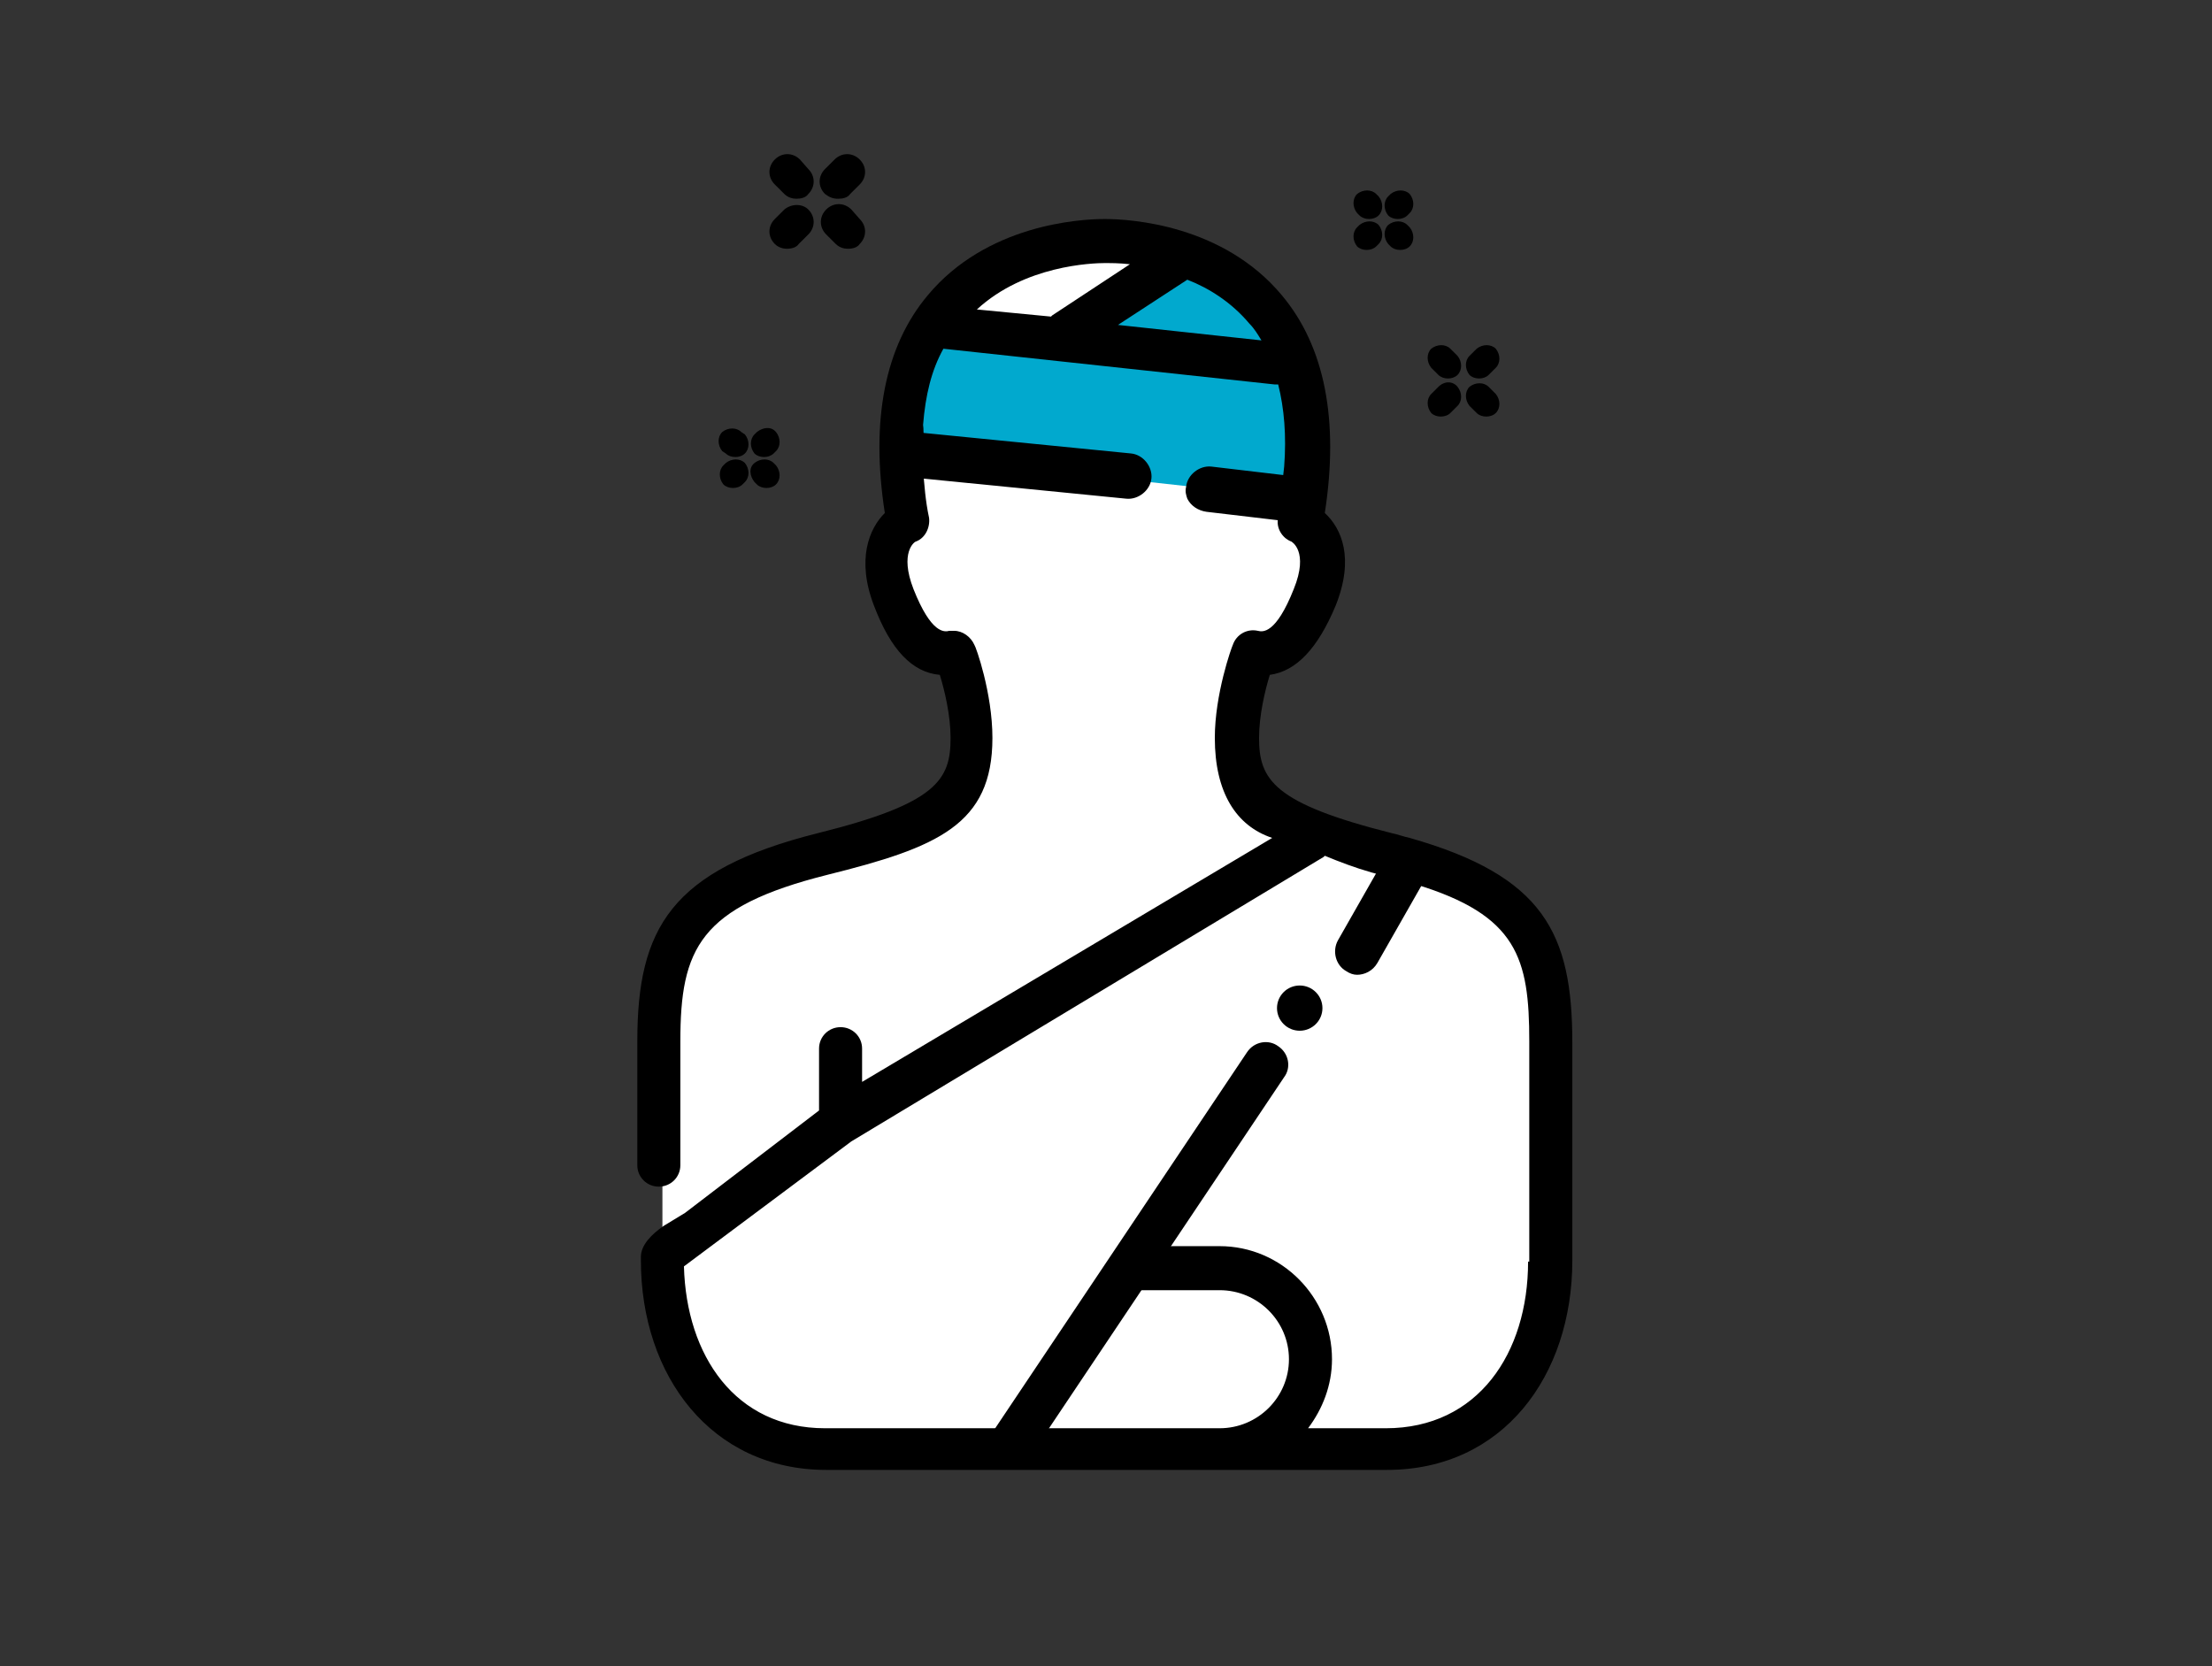 <svg width="150" height="113" viewBox="0 0 150 113" fill="none" xmlns="http://www.w3.org/2000/svg">
<rect x="0" y="0" width="150" height="113" fill="#333333" stroke="none"/>
<path d="M94.623 56.904C94.623 56.823 94.623 56.823 94.623 56.904C94.217 56.823 93.893 56.661 93.487 56.581C85.866 54.644 84.974 53.271 84.974 50.527C84.974 48.994 85.379 45.926 85.623 44.877C87.325 44.635 88.704 44.716 89.839 41.891C91.055 38.824 90.163 36.886 89.19 35.837C90.163 29.784 89.19 25.102 86.433 21.712C82.623 17.192 76.704 16.789 75.001 16.789C73.298 16.789 67.379 17.111 63.569 21.712C60.812 25.183 59.839 29.864 60.812 35.918C59.758 36.967 58.947 38.904 60.163 41.971C61.298 44.796 62.677 44.716 64.379 44.958C64.704 45.926 65.028 49.074 65.028 50.608C65.028 53.352 64.136 54.724 56.514 56.661C47.028 58.921 44.92 62.715 44.92 70.06V83.62V84.104C44.92 91.611 49.379 97.664 56.839 97.664H72.569H82.379H93.163C100.623 97.664 105.082 91.611 105.082 84.104V70.06C105.082 63.038 103.298 59.244 94.623 56.904Z" fill="white"/>
<path d="M61.055 30.833L88.947 33.9L88.136 24.699L63.406 22.358L61.055 30.833Z" fill="#01A9CE"/>
<path d="M71.108 23.165L81.162 17.757L87.406 23.892L84.243 24.699L71.108 23.165Z" fill="#01A9CE"/>
<path d="M68.838 99.117C68.514 99.117 68.27 99.036 67.946 98.875C67.216 98.391 67.054 97.422 67.541 96.776L84.568 71.351C85.054 70.625 86.027 70.463 86.676 70.948C87.406 71.432 87.568 72.401 87.081 73.046L70.054 98.471C69.811 98.956 69.325 99.117 68.838 99.117Z" fill="black"/>
<path d="M92.028 66.105C91.784 66.105 91.541 66.024 91.298 65.863C90.568 65.459 90.325 64.491 90.731 63.764L93.811 58.357C94.217 57.63 95.19 57.388 95.92 57.792C96.649 58.195 96.893 59.164 96.487 59.89L93.406 65.298C93.082 65.863 92.514 66.105 92.028 66.105Z" fill="black"/>
<path d="M60.406 31.479C60.325 31.236 60.243 30.994 60.325 30.672C60.406 29.864 61.217 29.219 62.027 29.299L76.703 30.752C77.514 30.833 78.162 31.64 78.081 32.447C78 33.254 77.189 33.9 76.379 33.819L61.703 32.366C61.135 32.366 60.649 31.963 60.406 31.479Z" fill="black"/>
<path d="M80.514 33.819C80.433 33.577 80.352 33.335 80.433 33.012C80.514 32.205 81.325 31.559 82.136 31.64L88.298 32.367C89.109 32.447 89.757 33.254 89.676 34.062C89.595 34.869 88.784 35.514 87.974 35.434L81.811 34.707C81.244 34.627 80.757 34.304 80.514 33.819Z" fill="black"/>
<path d="M88.136 69.899C88.987 69.899 89.677 69.212 89.677 68.365C89.677 67.518 88.987 66.832 88.136 66.832C87.285 66.832 86.596 67.518 86.596 68.365C86.596 69.212 87.285 69.899 88.136 69.899Z" fill="black"/>
<path d="M95.595 56.823C95.19 56.742 94.784 56.581 94.379 56.5C86.352 54.482 85.379 52.868 85.379 50.043C85.379 48.509 85.784 46.814 86.109 45.765C87.892 45.523 89.352 43.989 90.568 41.084C91.865 37.855 90.974 35.837 89.838 34.788C90.811 28.492 89.838 23.488 86.919 20.017C82.947 15.255 76.703 14.852 74.919 14.852C73.136 14.852 66.892 15.255 62.919 20.017C60.001 23.488 59.028 28.492 60.001 34.788C58.947 35.837 58.055 37.936 59.271 41.084C60.406 44.07 61.865 45.604 63.73 45.765C64.055 46.814 64.46 48.509 64.46 50.043C64.46 52.868 63.568 54.482 55.46 56.5C45.487 59.002 43.217 62.957 43.217 70.625V79.019C43.217 79.827 43.865 80.472 44.676 80.472C45.487 80.472 46.136 79.827 46.136 79.019V70.625C46.136 64.329 47.433 61.504 56.109 59.325C63.568 57.469 67.298 55.935 67.298 50.043C67.298 46.976 66.163 43.828 66.082 43.747C65.838 43.182 65.271 42.779 64.703 42.779C64.622 42.779 64.541 42.779 64.379 42.779C64.055 42.859 63.163 43.021 61.947 39.954C60.974 37.452 62.028 36.725 62.109 36.725C62.757 36.483 63.082 35.757 63.001 35.111C62.757 33.981 62.676 32.851 62.595 31.802C62.595 31.802 62.676 29.138 62.595 28.815C62.757 26.797 63.163 25.102 63.974 23.649L86.433 26.071C86.514 26.071 86.514 26.071 86.595 26.071C86.595 26.071 86.595 26.071 86.676 26.071C87.082 27.685 87.244 29.542 87.082 31.64L86.757 34.546C86.757 34.707 86.676 34.869 86.676 35.111C86.514 35.757 86.919 36.483 87.568 36.725C87.568 36.725 88.784 37.371 87.73 39.954C86.514 43.021 85.622 42.859 85.298 42.779C84.568 42.617 83.838 43.021 83.595 43.747C83.514 43.909 82.379 47.057 82.379 50.043C82.379 53.756 83.838 56.016 86.271 56.823L58.46 73.369V71.109C58.46 70.302 57.811 69.657 57.001 69.657C56.19 69.657 55.541 70.302 55.541 71.109V75.307L46.46 82.248L45.001 83.136C44.19 83.701 43.46 84.427 43.46 85.234C43.46 85.234 43.46 85.315 43.46 85.477C43.46 93.306 48.244 99.682 56.028 99.682H72.568H82.865H94.055C101.919 99.682 106.622 93.306 106.622 85.477V70.706C106.622 63.28 104.676 59.406 95.595 56.823ZM71.271 21.47L66.244 20.986C69.487 17.999 74.028 17.838 75.001 17.838C75.244 17.838 75.892 17.838 76.622 17.919L71.352 21.389L71.271 21.47ZM75.811 22.035L80.514 18.968C81.974 19.533 83.514 20.502 84.73 21.954C85.055 22.277 85.298 22.681 85.541 23.084L75.811 22.035ZM103.622 85.557C103.622 91.772 100.217 96.857 93.974 96.857H88.703C89.676 95.566 90.325 93.952 90.325 92.176C90.325 87.979 86.919 84.508 82.703 84.508H78.73L76.784 87.494H82.703C85.298 87.494 87.406 89.593 87.406 92.176C87.406 94.759 85.298 96.857 82.703 96.857H72.487H70.703H67.136H55.947C49.865 96.857 46.541 91.934 46.379 85.88L57.73 77.405L89.757 58.114C89.757 58.114 89.757 58.114 89.838 58.034C90.811 58.437 91.865 58.841 93.001 59.164L96.001 59.971C102.892 62.069 103.703 64.975 103.703 70.625V85.557H103.622Z" fill="black"/>
<path d="M97.541 26.232L97.055 26.717C96.73 27.04 96.73 27.605 97.055 28.008C97.217 28.169 97.46 28.25 97.703 28.25C97.947 28.25 98.19 28.169 98.352 28.008L98.839 27.524C99.163 27.201 99.163 26.636 98.839 26.232C98.514 25.829 97.947 25.829 97.541 26.232Z" fill="black"/>
<path d="M100.298 25.667C100.541 25.667 100.785 25.587 100.947 25.425L101.433 24.941C101.758 24.618 101.758 24.053 101.433 23.649C101.109 23.326 100.541 23.326 100.136 23.649L99.65 24.134C99.325 24.456 99.325 25.021 99.65 25.425C99.812 25.587 100.055 25.667 100.298 25.667Z" fill="black"/>
<path d="M100.947 26.232C100.622 25.91 100.055 25.91 99.65 26.232C99.325 26.555 99.325 27.12 99.65 27.524L100.136 28.008C100.298 28.169 100.541 28.25 100.785 28.25C101.028 28.25 101.271 28.169 101.433 28.008C101.758 27.685 101.758 27.12 101.433 26.717L100.947 26.232Z" fill="black"/>
<path d="M98.352 23.649C98.028 23.326 97.46 23.326 97.055 23.649C96.73 23.972 96.73 24.537 97.055 24.941L97.541 25.425C97.703 25.587 97.947 25.667 98.19 25.667C98.433 25.667 98.676 25.587 98.839 25.425C99.163 25.102 99.163 24.537 98.839 24.134L98.352 23.649Z" fill="black"/>
<path d="M53.19 14.206L52.542 14.851C52.055 15.335 52.055 16.062 52.542 16.546C52.785 16.788 53.109 16.869 53.352 16.869C53.677 16.869 54.001 16.788 54.163 16.546L54.812 15.9C55.298 15.416 55.298 14.69 54.812 14.206C54.407 13.802 53.677 13.802 53.19 14.206Z" fill="black"/>
<path d="M56.839 13.479C57.163 13.479 57.487 13.399 57.65 13.157L58.298 12.511C58.785 12.027 58.785 11.3 58.298 10.816C57.812 10.332 57.082 10.332 56.596 10.816L55.947 11.462C55.46 11.946 55.46 12.672 55.947 13.157C56.271 13.399 56.514 13.479 56.839 13.479Z" fill="black"/>
<path d="M57.731 14.206C57.244 13.722 56.514 13.722 56.028 14.206C55.541 14.69 55.541 15.417 56.028 15.901L56.677 16.547C56.92 16.789 57.244 16.87 57.487 16.87C57.812 16.87 58.136 16.789 58.298 16.547C58.785 16.062 58.785 15.336 58.298 14.852L57.731 14.206Z" fill="black"/>
<path d="M54.244 10.816C53.758 10.332 53.028 10.332 52.542 10.816C52.055 11.3 52.055 12.027 52.542 12.511L53.19 13.157C53.434 13.399 53.758 13.479 54.001 13.479C54.325 13.479 54.65 13.399 54.812 13.157C55.298 12.672 55.298 11.946 54.812 11.462L54.244 10.816Z" fill="black"/>
<path d="M92.19 14.61C92.352 14.771 92.595 14.852 92.838 14.852C93.082 14.852 93.325 14.771 93.487 14.61C93.811 14.287 93.811 13.722 93.487 13.318L93.325 13.157C93 12.834 92.433 12.834 92.027 13.157C91.703 13.48 91.703 14.045 92.027 14.448L92.19 14.61Z" fill="black"/>
<path d="M94.298 16.708C94.46 16.869 94.703 16.95 94.947 16.95C95.19 16.95 95.433 16.869 95.595 16.708C95.92 16.385 95.92 15.82 95.595 15.416L95.433 15.255C95.109 14.932 94.541 14.932 94.136 15.255C93.811 15.578 93.811 16.143 94.136 16.546L94.298 16.708Z" fill="black"/>
<path d="M92.676 16.95C92.919 16.95 93.163 16.869 93.325 16.708L93.487 16.546C93.811 16.223 93.811 15.658 93.487 15.255C93.163 14.932 92.595 14.932 92.19 15.255L92.027 15.416C91.703 15.739 91.703 16.304 92.027 16.708C92.19 16.869 92.433 16.95 92.676 16.95Z" fill="black"/>
<path d="M94.784 14.852C95.028 14.852 95.271 14.771 95.433 14.61L95.595 14.448C95.92 14.125 95.92 13.56 95.595 13.157C95.271 12.834 94.703 12.834 94.298 13.157L94.136 13.318C93.811 13.641 93.811 14.206 94.136 14.61C94.298 14.771 94.541 14.852 94.784 14.852Z" fill="black"/>
<path d="M49.217 30.752C49.379 30.914 49.622 30.994 49.866 30.994C50.109 30.994 50.352 30.914 50.514 30.752C50.839 30.429 50.839 29.864 50.514 29.461L50.271 29.299C49.947 28.976 49.379 28.976 48.974 29.299C48.649 29.622 48.649 30.187 48.974 30.591L49.217 30.752Z" fill="black"/>
<path d="M51.325 32.851C51.487 33.012 51.731 33.093 51.974 33.093C52.217 33.093 52.461 33.012 52.623 32.851C52.947 32.528 52.947 31.963 52.623 31.559L52.461 31.398C52.136 31.075 51.569 31.075 51.163 31.398C50.758 31.721 50.839 32.286 51.163 32.689L51.325 32.851Z" fill="black"/>
<path d="M49.703 33.093C49.947 33.093 50.19 33.012 50.352 32.851L50.514 32.689C50.839 32.367 50.839 31.802 50.514 31.398C50.19 31.075 49.622 31.075 49.217 31.398L49.055 31.559C48.73 31.882 48.73 32.447 49.055 32.851C49.217 33.012 49.46 33.093 49.703 33.093Z" fill="black"/>
<path d="M51.812 30.994C52.055 30.994 52.298 30.913 52.461 30.752L52.623 30.591C52.947 30.268 52.947 29.703 52.623 29.299C52.298 28.896 51.731 28.976 51.325 29.299L51.163 29.461C50.839 29.783 50.839 30.348 51.163 30.752C51.325 30.913 51.569 30.994 51.812 30.994Z" fill="black"/>
</svg>
